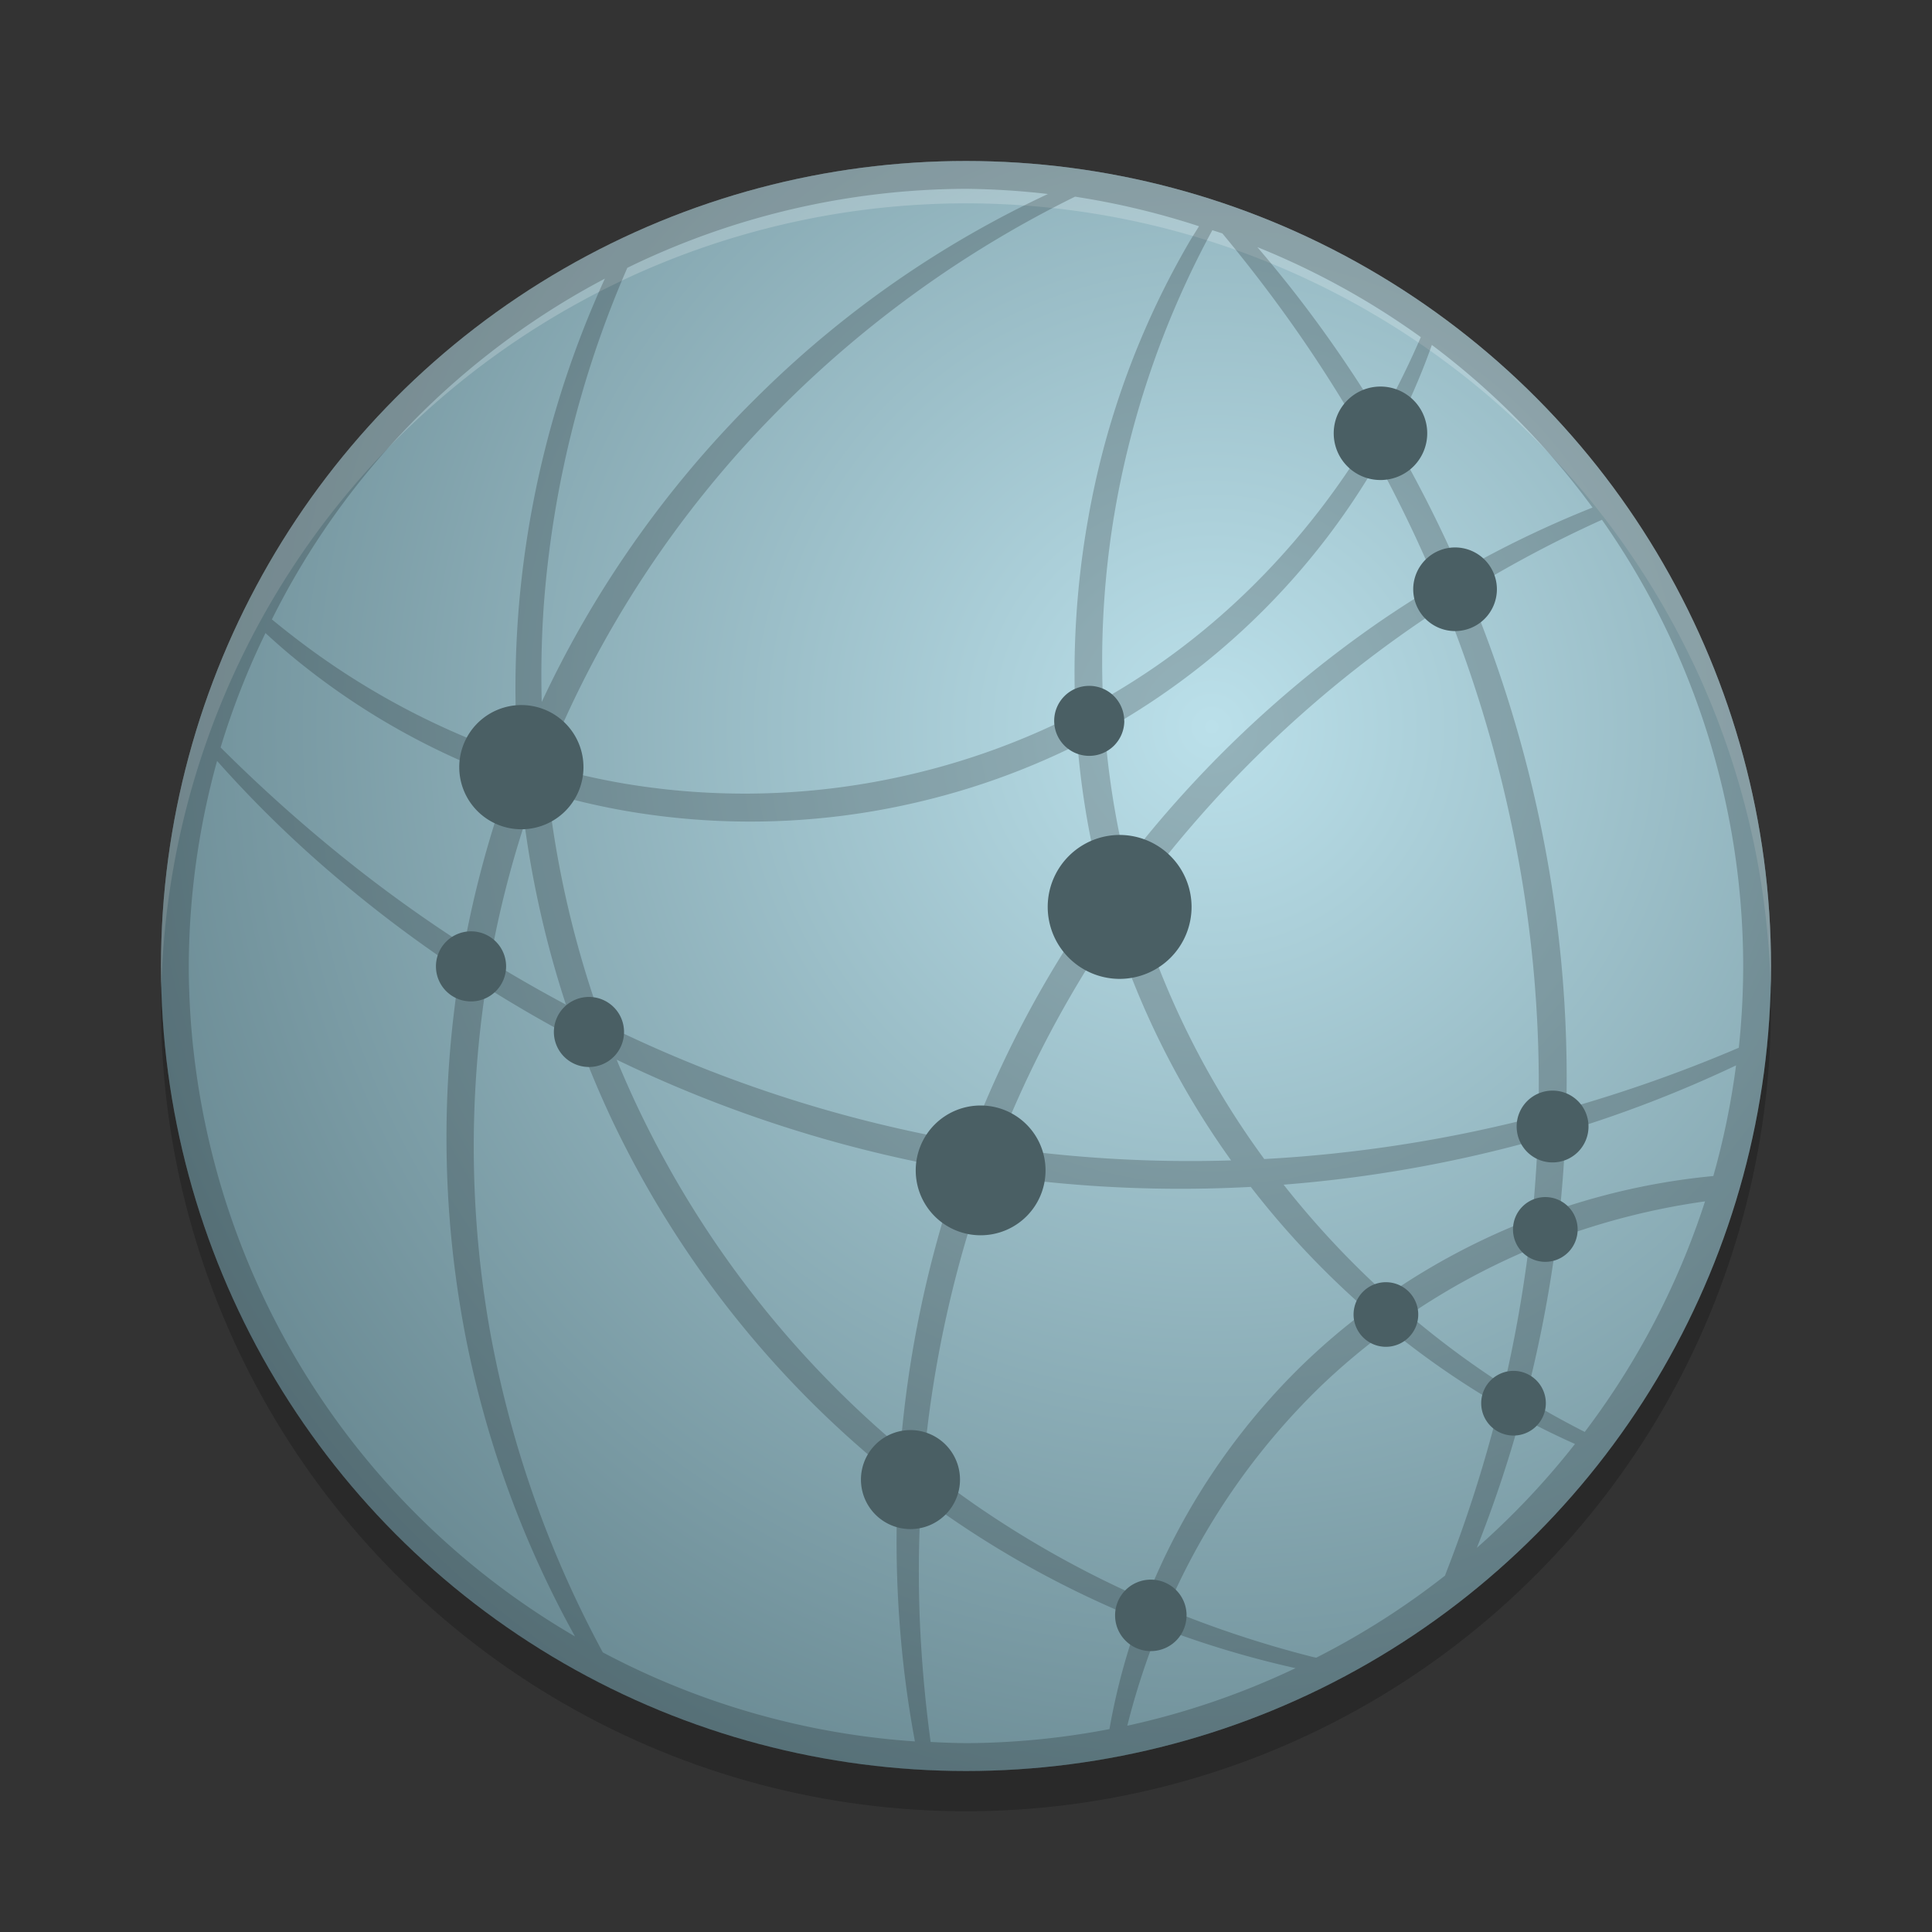 <svg xmlns="http://www.w3.org/2000/svg" xmlns:xlink="http://www.w3.org/1999/xlink" width="48" height="48">
 <rect width="100%" height="100%" fill="#333333" stroke="none"/>
 <defs>
 <radialGradient xlink:href="#a" id="b" cx="14" cy="8" fx="14" fy="8" r="10" gradientUnits="userSpaceOnUse" gradientTransform="rotate(40 51.422 -1.39) scale(3.4)"/>
 <linearGradient id="a">
 <stop offset="0" stop-color="#bbe0ea"/>
 <stop offset="1" stop-color="#5a7982"/>
 </linearGradient>
 </defs>
 <circle cx="24" cy="25" opacity=".2" r="20"/>
 <circle cx="24" cy="24" fill="url(#b)" r="20"/>
 <path d="M23.797 4A20 20 0 0 0 4 24a20 20 0 0 0 .008.55A20 20 0 0 1 24 5.052a20 20 0 0 1 19.992 19.492A20 20 0 0 0 44 24 20 20 0 0 0 24 4a20 20 0 0 0-.203 0z" opacity=".2" fill="#fff"/>
 <path d="M23.96 4A20 20 0 0 0 4 24a20 20 0 0 0 20 20 20 20 0 0 0 20-20A20 20 0 0 0 24 4a20 20 0 0 0-.04 0zm.04.691a19.31 19.31 0 0 1 2.036.129 25.584 25.584 0 0 0-7.09 4.91 26.291 26.291 0 0 0-5.487 7.71 25.177 25.177 0 0 1 .045-2.311 25.767 25.767 0 0 1 2.082-8.475A19.31 19.31 0 0 1 24 4.691zm2.709.195a19.31 19.31 0 0 1 3.08.735c-.072.119-.15.238-.228.368a20.78 20.78 0 0 0-2.525 6.89 21.811 21.811 0 0 0-.315 4.867 18.031 18.034 0 0 1-4.14 1.504 18.06 18.06 0 0 1-7.022.226 17.606 17.606 0 0 1-2.013-.46 26.386 26.386 0 0 1 5.825-8.856 27.411 27.411 0 0 1 7.338-5.274zm3.41.833a19.31 19.31 0 0 1 .25.08 37.976 37.976 0 0 1 1.287 1.64 34.129 34.129 0 0 1 2.298 3.541c-1.268 2.066-3.303 4.511-6.38 6.3l-.171.1a22.264 22.264 0 0 1 .248-4.396A22.691 22.691 0 0 1 30.12 5.72zm1.12.421A19.31 19.31 0 0 1 35.3 8.376a21.811 21.811 0 0 1-.996 2.01 31.62 31.62 0 0 0-2.25-3.255 34.057 34.057 0 0 0-.815-.991zm-16.215.78h.005a24.536 24.536 0 0 0-2.139 8.16 24.84 24.84 0 0 0-.026 3.724A18.994 18.994 0 0 1 7.4 15.9a22.039 22.039 0 0 1-.645-.511 19.31 19.31 0 0 1 8.27-8.465zm20.55 1.65a19.31 19.31 0 0 1 3.992 4.04 26.064 26.064 0 0 0-3.292 1.586 32.557 32.557 0 0 0-1.7-3.352 16.694 16.694 0 0 0 1-2.274zm-1.348 2.901a33.919 33.919 0 0 1 1.471 3.065 27.48 27.48 0 0 0-1.441.924 28.264 28.264 0 0 0-6.287 5.97 20.901 20.901 0 0 1-.52-3.29c.16-.089.32-.179.472-.269a17.99 17.99 0 0 0 6.305-6.4zm5.574 1.443A19.31 19.31 0 0 1 43.309 24a19.31 19.31 0 0 1-.109 2.031 35.48 35.48 0 0 1-4.286 1.515 30.746 30.746 0 0 0-.344-5.417 31.84 31.84 0 0 0-2.094-7.453 30.021 30.021 0 0 1 3.324-1.762zm-3.899 2.126a32.591 32.591 0 0 1 1.972 7.194 31.214 31.214 0 0 1 .348 5.5 34.446 34.446 0 0 1-6.811 1.062 21 21 0 0 1-3.029-5.895 19.889 19.889 0 0 1-.185-.61A29.131 29.131 0 0 1 35.9 15.04zm-29.307.686a17.3 17.3 0 0 0 .55.488 17.949 17.949 0 0 0 5.507 3.166 25.906 25.906 0 0 0-1.114 4.094A34.836 34.836 0 0 1 8.71 21.45a38.476 38.476 0 0 1-3.229-2.88 19.31 19.31 0 0 1 1.114-2.84zM26.77 18.5a20.7 20.7 0 0 0 .643 3.676 27.249 27.249 0 0 0-1.827 2.914 27.126 27.126 0 0 0-1.507 3.296 33.01 33.01 0 0 1-9.108-2.96 25.16 25.161 0 0 1-1.352-5.729 17.624 17.624 0 0 0 1.828.432 18.154 18.154 0 0 0 7.294-.186A18.171 18.174 0 0 0 26.77 18.5zm-21.376.406a29.21 29.21 0 0 0 2.996 2.92 32.229 32.229 0 0 0 3.036 2.28 26.034 26.034 0 0 0 .133 9.057 25.45 25.45 0 0 0 2.727 7.494A19.31 19.31 0 0 1 4.69 24a19.31 19.31 0 0 1 .703-5.094zm7.637 1.56a25.139 25.139 0 0 0 1.03 4.494 36.029 36.029 0 0 1-1.885-1.08 25.52 25.52 0 0 1 .857-3.416zM27.67 23.04l.028.086a20.86 20.86 0 0 0 2.889 5.704 33.169 33.169 0 0 1-5.8-.331 27.404 27.404 0 0 1 1.12-2.489 27.506 27.506 0 0 1 1.763-2.97zm-15.599 1.48a33.043 33.043 0 0 0 2.306 1.33 24.836 24.836 0 0 0 .84 2 25.094 25.094 0 0 0 7.1 8.903 27.691 27.691 0 0 0 .063 3.94 26.466 26.469 0 0 0 .351 2.572 19.31 19.31 0 0 1-7.754-2.212 26.801 26.801 0 0 1-2.807-8.004 26.257 26.257 0 0 1-.099-8.526zm3.25 1.808a32.174 32.174 0 0 0 8.274 2.695l.235.043a27.95 27.95 0 0 0-1.458 6.9 25.116 25.116 0 0 1-6.402-8.193 24.704 24.704 0 0 1-.649-1.445zm27.811.14a19.31 19.31 0 0 1-.565 2.75 16.996 16.996 0 0 0-3.807.81c.062-.625.11-1.265.135-1.92a30.794 30.794 0 0 0 4.24-1.64zm-4.928 1.842a33.015 33.015 0 0 1-.139 1.968 17.054 17.054 0 0 0-3.605 1.905 22.357 22.357 0 0 1-2.569-2.75 32.954 32.954 0 0 0 6.314-1.12zm-13.674.869a32.434 32.434 0 0 0 6.545.309 21.66 21.66 0 0 0 2.885 3.06 16.466 16.466 0 0 0-1.65 1.41 16.716 16.716 0 0 0-3.838 5.791 25.191 25.194 0 0 1-4.271-2.381c-.42-.295-.843-.605-1.26-.935a28.774 28.776 0 0 1 1.589-7.254zm17.831.669a19.31 19.31 0 0 1-2.989 5.728 23.274 23.274 0 0 1-1.472-.818 31.857 31.857 0 0 0 .77-3.978 17.56 17.56 0 0 1 3.691-.932zm-4.391 1.21h.002a33.714 33.714 0 0 1-.602 3.362 22.621 22.621 0 0 1-2.36-1.75 17.243 17.243 0 0 1 2.96-1.614zm-3.453 1.957a21.01 21.01 0 0 0 2.734 1.894 34.18 34.18 0 0 1-1.336 4.196l-.013.04a19.31 19.31 0 0 1-3.201 2.04l-.08-.017a26.716 26.716 0 0 1-3.624-1.198 17.146 17.146 0 0 1 3.8-5.514 16.49 16.49 0 0 1 1.72-1.441zm3.26 2.193a19.36 19.36 0 0 0 1.353.667 19.31 19.31 0 0 1-2.438 2.58 31.606 31.606 0 0 0 1.086-3.247zm-14.89 1.982a24.489 24.489 0 0 0 5.405 3.04 16.251 16.251 0 0 0-.728 2.729 19.31 19.31 0 0 1-3.563.349 19.31 19.31 0 0 1-.88-.03 33.029 33.029 0 0 1-.249-2.619 29.664 29.664 0 0 1 .015-3.469zm5.92 3.239a24.22 24.22 0 0 0 3.38 1.016 19.31 19.31 0 0 1-4.18 1.43 18.271 18.271 0 0 1 .8-2.446z" opacity=".2"/>
 <path d="M14.496 19.06a1.543 1.543 0 0 1-1.543 1.543 1.543 1.543 0 0 1-1.543-1.543 1.543 1.543 0 0 1 1.543-1.543 1.543 1.543 0 0 1 1.543 1.543zm1.008 6.579a.87.87 0 0 1-.871.87.87.87 0 0 1-.872-.872.87.87 0 0 1 .872-.868.87.87 0 0 1 .871.87zm-2.93-1.629a.87.87 0 0 1-.871.87.87.87 0 0 1-.872-.87.87.87 0 0 1 .872-.871.87.87 0 0 1 .871.871zm11.277 12.75a1.23 1.23 0 0 1-1.231 1.23 1.23 1.23 0 0 1-1.23-1.23 1.23 1.23 0 0 1 1.23-1.23 1.23 1.23 0 0 1 1.231 1.23zm2.125-7.681a1.611 1.611 0 0 1-1.612 1.611 1.611 1.611 0 0 1-1.613-1.611 1.611 1.611 0 0 1 1.615-1.613 1.611 1.611 0 0 1 1.61 1.613zm3.628-6.548a1.789 1.789 0 0 1-1.785 1.789 1.789 1.789 0 0 1-1.789-1.789 1.789 1.789 0 0 1 1.789-1.787 1.789 1.789 0 0 1 1.785 1.787zm-1.671-4.622a.87.87 0 0 1-.872.87.87.87 0 0 1-.87-.872.87.87 0 0 1 .872-.867.87.87 0 0 1 .868.869zm7.526-7.145a1.16 1.16 0 0 1-1.16 1.162 1.16 1.16 0 0 1-1.163-1.16 1.16 1.16 0 0 1 1.16-1.162 1.16 1.16 0 0 1 1.163 1.16zm1.731 3.875a1.04 1.04 0 0 1-1.04 1.04 1.04 1.04 0 0 1-1.039-1.04 1.04 1.04 0 0 1 1.04-1.038 1.04 1.04 0 0 1 1.039 1.039zm-7.711 25.495a.886.886 0 0 1-.889.887.886.886 0 0 1-.886-.887.886.886 0 0 1 .887-.888.886.886 0 0 1 .889.888zm5.757-7.475a.804.804 0 0 1-.806.802.804.804 0 0 1-.801-.802.804.804 0 0 1 .801-.803.804.804 0 0 1 .806.803zm3.96-2.113a.804.804 0 0 1-.805.804.804.804 0 0 1-.801-.804.804.804 0 0 1 .801-.805.804.804 0 0 1 .805.805zm-.79 4.315a.804.804 0 0 1-.802.805.804.804 0 0 1-.804-.805.804.804 0 0 1 .804-.802.804.804 0 0 1 .802.802zm1.06-6.872a.891.891 0 0 1-.892.891.891.891 0 0 1-.893-.891.891.891 0 0 1 .893-.893.891.891 0 0 1 .892.893z" fill="#4a5f64"/>
</svg>
